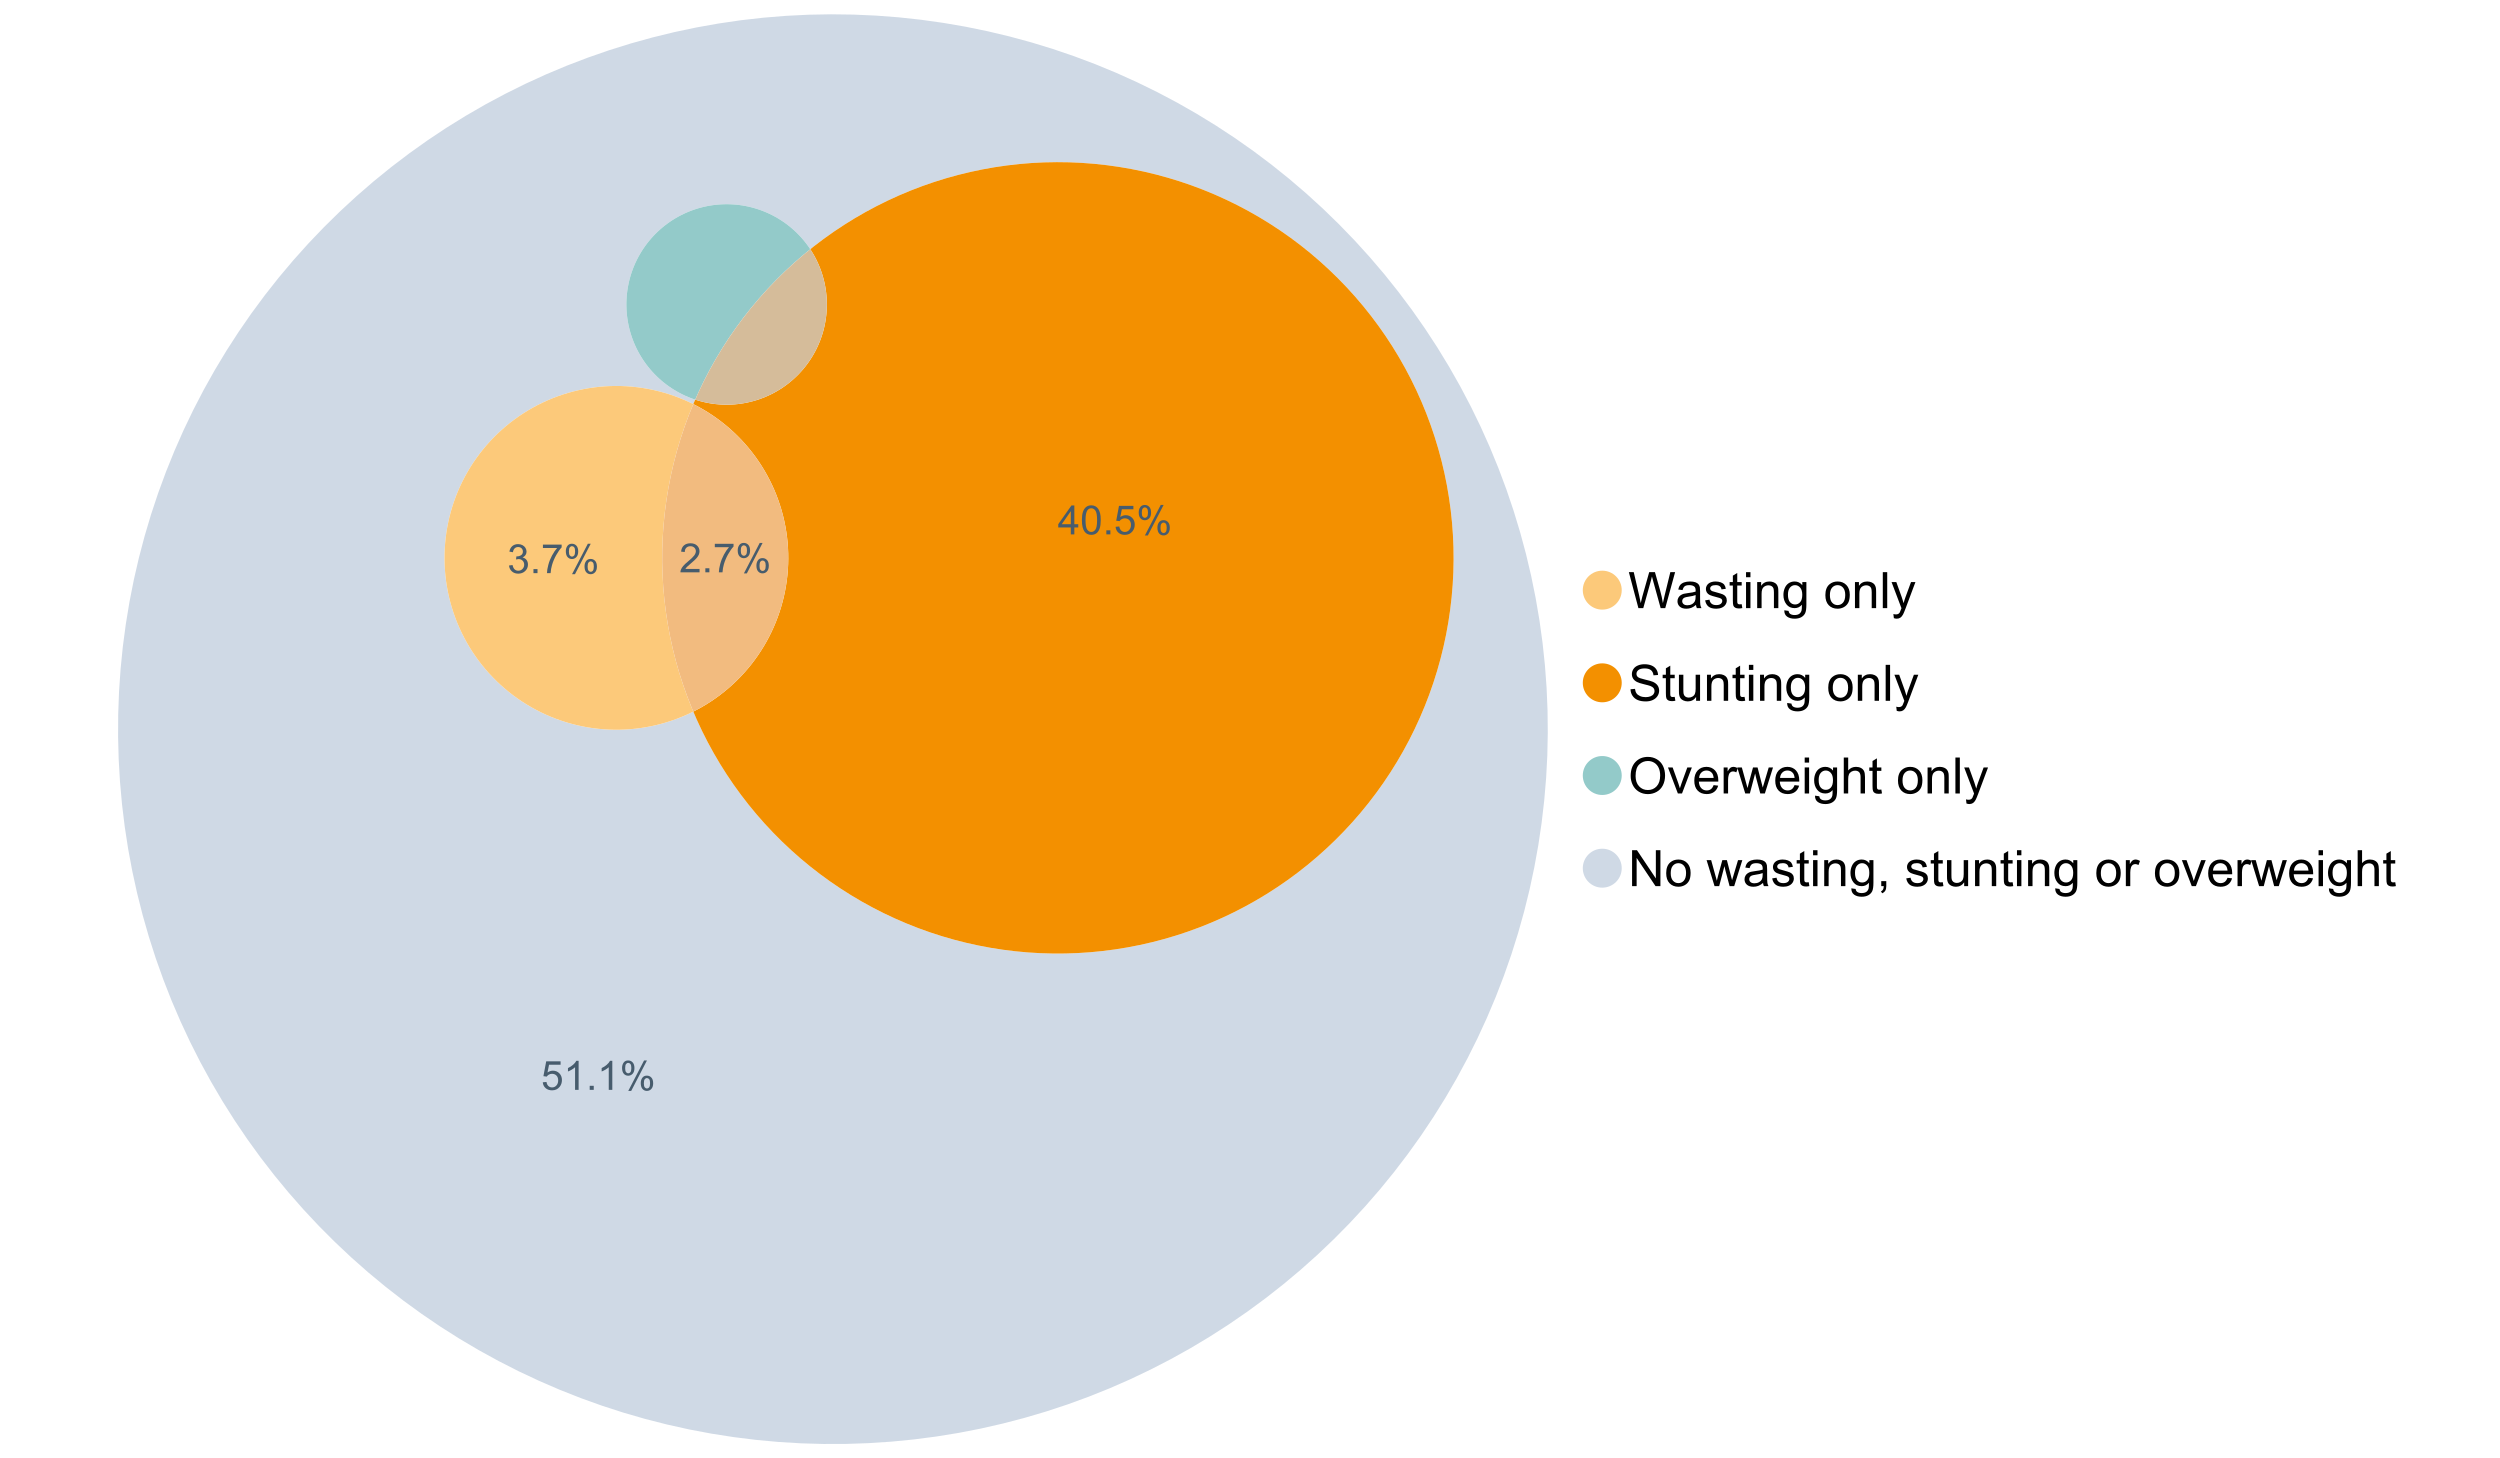 <?xml version="1.0" encoding="UTF-8"?>
<svg xmlns="http://www.w3.org/2000/svg" xmlns:xlink="http://www.w3.org/1999/xlink" width="1234.286pt" height="720pt" viewBox="0 0 1234.286 720" version="1.1">
<defs>
<g>
<symbol overflow="visible" id="glyph0-0">
<path style="stroke:none;" d="M 5.016 0 L 0.305 -17.758 L 2.715 -17.758 L 5.414 -6.117 C 5.703 -4.898 5.953 -3.688 6.164 -2.484 C 6.617 -4.379 6.883 -5.473 6.965 -5.766 L 10.344 -17.758 L 13.18 -17.758 L 15.723 -8.77 C 16.355 -6.539 16.816 -4.445 17.102 -2.484 C 17.324 -3.605 17.621 -4.891 17.988 -6.348 L 20.773 -17.758 L 23.133 -17.758 L 18.266 0 L 16 0 L 12.258 -13.527 C 11.941 -14.656 11.754 -15.352 11.699 -15.613 C 11.512 -14.797 11.34 -14.102 11.18 -13.527 L 7.414 0 Z M 5.016 0 "/>
</symbol>
<symbol overflow="visible" id="glyph0-1">
<path style="stroke:none;" d="M 10.027 -1.586 C 9.215 -0.898 8.438 -0.414 7.695 -0.133 C 6.945 0.148 6.145 0.285 5.293 0.289 C 3.875 0.285 2.789 -0.055 2.031 -0.746 C 1.27 -1.434 0.891 -2.316 0.895 -3.391 C 0.891 -4.02 1.035 -4.594 1.324 -5.117 C 1.613 -5.633 1.988 -6.051 2.453 -6.371 C 2.914 -6.684 3.438 -6.922 4.02 -7.086 C 4.449 -7.195 5.094 -7.305 5.961 -7.414 C 7.715 -7.617 9.012 -7.867 9.848 -8.164 C 9.852 -8.461 9.855 -8.652 9.859 -8.734 C 9.855 -9.621 9.648 -10.246 9.242 -10.609 C 8.68 -11.098 7.852 -11.344 6.758 -11.348 C 5.727 -11.344 4.969 -11.164 4.484 -10.809 C 3.992 -10.445 3.633 -9.809 3.402 -8.902 L 1.273 -9.191 C 1.461 -10.102 1.781 -10.84 2.227 -11.402 C 2.672 -11.965 3.312 -12.395 4.152 -12.699 C 4.992 -12.996 5.965 -13.148 7.074 -13.152 C 8.168 -13.148 9.062 -13.02 9.75 -12.766 C 10.438 -12.504 10.941 -12.18 11.266 -11.789 C 11.586 -11.398 11.812 -10.902 11.941 -10.309 C 12.012 -9.934 12.047 -9.266 12.051 -8.297 L 12.051 -5.391 C 12.047 -3.363 12.094 -2.078 12.191 -1.543 C 12.281 -1.004 12.465 -0.492 12.742 0 L 10.465 0 C 10.238 -0.453 10.09 -0.98 10.027 -1.586 Z M 9.848 -6.457 C 9.055 -6.133 7.867 -5.855 6.285 -5.633 C 5.387 -5.5 4.754 -5.355 4.383 -5.195 C 4.012 -5.031 3.723 -4.793 3.523 -4.484 C 3.32 -4.172 3.223 -3.828 3.223 -3.453 C 3.223 -2.867 3.441 -2.383 3.883 -1.996 C 4.32 -1.609 4.965 -1.418 5.812 -1.418 C 6.652 -1.418 7.398 -1.602 8.055 -1.969 C 8.707 -2.336 9.188 -2.836 9.496 -3.477 C 9.727 -3.965 9.844 -4.691 9.848 -5.656 Z M 9.848 -6.457 "/>
</symbol>
<symbol overflow="visible" id="glyph0-2">
<path style="stroke:none;" d="M 0.762 -3.84 L 2.918 -4.18 C 3.039 -3.312 3.375 -2.652 3.93 -2.191 C 4.48 -1.73 5.254 -1.5 6.25 -1.5 C 7.246 -1.5 7.988 -1.703 8.477 -2.113 C 8.961 -2.52 9.203 -3 9.207 -3.551 C 9.203 -4.043 8.988 -4.43 8.562 -4.711 C 8.258 -4.906 7.516 -5.152 6.336 -5.449 C 4.734 -5.852 3.625 -6.199 3.008 -6.496 C 2.387 -6.789 1.918 -7.199 1.602 -7.723 C 1.281 -8.242 1.125 -8.816 1.125 -9.449 C 1.125 -10.02 1.254 -10.551 1.52 -11.039 C 1.777 -11.527 2.137 -11.934 2.594 -12.258 C 2.93 -12.508 3.391 -12.719 3.977 -12.891 C 4.559 -13.062 5.188 -13.148 5.863 -13.152 C 6.867 -13.148 7.754 -13.004 8.52 -12.715 C 9.281 -12.426 9.844 -12.031 10.207 -11.535 C 10.57 -11.039 10.82 -10.375 10.961 -9.543 L 8.828 -9.254 C 8.73 -9.91 8.449 -10.426 7.988 -10.801 C 7.52 -11.168 6.863 -11.355 6.02 -11.359 C 5.016 -11.355 4.301 -11.191 3.875 -10.863 C 3.445 -10.531 3.234 -10.145 3.234 -9.703 C 3.234 -9.418 3.32 -9.16 3.5 -8.938 C 3.672 -8.699 3.953 -8.508 4.336 -8.355 C 4.555 -8.273 5.195 -8.086 6.262 -7.801 C 7.801 -7.387 8.875 -7.051 9.488 -6.789 C 10.094 -6.523 10.574 -6.141 10.922 -5.645 C 11.27 -5.141 11.441 -4.52 11.445 -3.777 C 11.441 -3.047 11.23 -2.363 10.809 -1.723 C 10.383 -1.082 9.773 -0.586 8.977 -0.234 C 8.176 0.113 7.27 0.285 6.262 0.289 C 4.586 0.285 3.312 -0.059 2.438 -0.75 C 1.562 -1.445 1.004 -2.473 0.762 -3.84 Z M 0.762 -3.84 "/>
</symbol>
<symbol overflow="visible" id="glyph0-3">
<path style="stroke:none;" d="M 6.395 -1.949 L 6.711 -0.023 C 6.094 0.102 5.547 0.164 5.062 0.168 C 4.27 0.164 3.652 0.043 3.219 -0.207 C 2.781 -0.453 2.477 -0.781 2.301 -1.191 C 2.121 -1.598 2.031 -2.457 2.035 -3.766 L 2.035 -11.168 L 0.438 -11.168 L 0.438 -12.863 L 2.035 -12.863 L 2.035 -16.047 L 4.203 -17.355 L 4.203 -12.863 L 6.395 -12.863 L 6.395 -11.168 L 4.203 -11.168 L 4.203 -3.645 C 4.199 -3.023 4.238 -2.621 4.316 -2.445 C 4.391 -2.266 4.516 -2.125 4.691 -2.023 C 4.863 -1.914 5.113 -1.863 5.438 -1.867 C 5.68 -1.863 5.996 -1.891 6.395 -1.949 Z M 6.395 -1.949 "/>
</symbol>
<symbol overflow="visible" id="glyph0-4">
<path style="stroke:none;" d="M 1.648 -15.25 L 1.648 -17.758 L 3.828 -17.758 L 3.828 -15.25 Z M 1.648 0 L 1.648 -12.863 L 3.828 -12.863 L 3.828 0 Z M 1.648 0 "/>
</symbol>
<symbol overflow="visible" id="glyph0-5">
<path style="stroke:none;" d="M 1.637 0 L 1.637 -12.863 L 3.598 -12.863 L 3.598 -11.035 C 4.543 -12.441 5.906 -13.148 7.691 -13.152 C 8.465 -13.148 9.176 -13.008 9.828 -12.734 C 10.477 -12.453 10.965 -12.09 11.289 -11.637 C 11.609 -11.184 11.836 -10.645 11.965 -10.027 C 12.043 -9.621 12.082 -8.918 12.086 -7.91 L 12.086 0 L 9.906 0 L 9.906 -7.824 C 9.902 -8.707 9.816 -9.371 9.652 -9.816 C 9.48 -10.254 9.18 -10.605 8.75 -10.871 C 8.312 -11.129 7.809 -11.262 7.23 -11.266 C 6.301 -11.262 5.5 -10.965 4.828 -10.379 C 4.152 -9.785 3.812 -8.668 3.816 -7.023 L 3.816 0 Z M 1.637 0 "/>
</symbol>
<symbol overflow="visible" id="glyph0-6">
<path style="stroke:none;" d="M 1.234 1.066 L 3.355 1.379 C 3.441 2.031 3.688 2.508 4.094 2.809 C 4.633 3.207 5.371 3.41 6.309 3.414 C 7.316 3.41 8.098 3.207 8.648 2.809 C 9.195 2.402 9.566 1.84 9.762 1.113 C 9.875 0.668 9.926 -0.262 9.918 -1.684 C 8.965 -0.559 7.777 0 6.359 0 C 4.586 0 3.219 -0.637 2.254 -1.914 C 1.281 -3.188 0.797 -4.719 0.801 -6.504 C 0.797 -7.73 1.02 -8.859 1.465 -9.898 C 1.91 -10.934 2.555 -11.738 3.398 -12.305 C 4.242 -12.867 5.23 -13.148 6.371 -13.152 C 7.887 -13.148 9.141 -12.535 10.125 -11.312 L 10.125 -12.863 L 12.137 -12.863 L 12.137 -1.742 C 12.133 0.258 11.93 1.672 11.523 2.512 C 11.113 3.344 10.469 4.004 9.586 4.492 C 8.703 4.973 7.613 5.215 6.324 5.219 C 4.785 5.215 3.547 4.871 2.602 4.184 C 1.656 3.492 1.199 2.453 1.234 1.066 Z M 3.039 -6.66 C 3.035 -4.969 3.371 -3.738 4.043 -2.965 C 4.715 -2.191 5.555 -1.805 6.566 -1.805 C 7.562 -1.805 8.402 -2.188 9.082 -2.961 C 9.762 -3.727 10.102 -4.938 10.102 -6.59 C 10.102 -8.16 9.75 -9.348 9.055 -10.148 C 8.352 -10.945 7.512 -11.344 6.527 -11.348 C 5.559 -11.344 4.734 -10.949 4.055 -10.168 C 3.375 -9.379 3.035 -8.211 3.039 -6.66 Z M 3.039 -6.66 "/>
</symbol>
<symbol overflow="visible" id="glyph0-7">
<path style="stroke:none;" d=""/>
</symbol>
<symbol overflow="visible" id="glyph0-8">
<path style="stroke:none;" d="M 0.824 -6.43 C 0.82 -8.809 1.48 -10.574 2.809 -11.723 C 3.91 -12.672 5.262 -13.148 6.855 -13.152 C 8.621 -13.148 10.066 -12.57 11.191 -11.414 C 12.312 -10.254 12.871 -8.652 12.875 -6.613 C 12.871 -4.953 12.625 -3.652 12.129 -2.707 C 11.633 -1.758 10.91 -1.02 9.961 -0.496 C 9.012 0.027 7.977 0.285 6.855 0.289 C 5.055 0.285 3.598 -0.289 2.488 -1.441 C 1.375 -2.594 0.82 -4.254 0.824 -6.43 Z M 3.062 -6.43 C 3.059 -4.781 3.418 -3.551 4.141 -2.73 C 4.855 -1.91 5.762 -1.5 6.855 -1.5 C 7.934 -1.5 8.832 -1.91 9.555 -2.734 C 10.27 -3.559 10.629 -4.816 10.633 -6.504 C 10.629 -8.094 10.266 -9.297 9.547 -10.117 C 8.82 -10.934 7.926 -11.344 6.855 -11.348 C 5.762 -11.344 4.855 -10.938 4.141 -10.125 C 3.418 -9.309 3.059 -8.074 3.062 -6.43 Z M 3.062 -6.43 "/>
</symbol>
<symbol overflow="visible" id="glyph0-9">
<path style="stroke:none;" d="M 1.586 0 L 1.586 -17.758 L 3.766 -17.758 L 3.766 0 Z M 1.586 0 "/>
</symbol>
<symbol overflow="visible" id="glyph0-10">
<path style="stroke:none;" d="M 1.539 4.953 L 1.297 2.906 C 1.77 3.035 2.188 3.098 2.543 3.102 C 3.027 3.098 3.414 3.02 3.703 2.859 C 3.992 2.695 4.23 2.469 4.422 2.18 C 4.555 1.961 4.777 1.418 5.086 0.559 C 5.125 0.434 5.188 0.258 5.281 0.023 L 0.398 -12.863 L 2.75 -12.863 L 5.426 -5.414 C 5.77 -4.469 6.078 -3.473 6.359 -2.434 C 6.605 -3.434 6.906 -4.414 7.254 -5.367 L 10.004 -12.863 L 12.184 -12.863 L 7.293 0.219 C 6.766 1.625 6.355 2.598 6.066 3.137 C 5.676 3.852 5.234 4.379 4.734 4.715 C 4.234 5.047 3.637 5.215 2.941 5.219 C 2.52 5.215 2.051 5.125 1.539 4.953 Z M 1.539 4.953 "/>
</symbol>
<symbol overflow="visible" id="glyph0-11">
<path style="stroke:none;" d="M 1.113 -5.703 L 3.332 -5.898 C 3.434 -5.008 3.676 -4.277 4.062 -3.711 C 4.445 -3.141 5.043 -2.684 5.852 -2.332 C 6.656 -1.98 7.562 -1.805 8.574 -1.805 C 9.465 -1.805 10.258 -1.938 10.949 -2.203 C 11.633 -2.469 12.145 -2.832 12.48 -3.301 C 12.816 -3.762 12.984 -4.27 12.984 -4.82 C 12.984 -5.375 12.82 -5.859 12.5 -6.277 C 12.172 -6.691 11.641 -7.043 10.902 -7.328 C 10.422 -7.512 9.367 -7.801 7.738 -8.191 C 6.105 -8.582 4.965 -8.949 4.312 -9.301 C 3.461 -9.742 2.828 -10.293 2.414 -10.953 C 2 -11.609 1.793 -12.348 1.793 -13.164 C 1.793 -14.059 2.047 -14.898 2.555 -15.68 C 3.062 -16.457 3.805 -17.047 4.785 -17.453 C 5.758 -17.855 6.844 -18.059 8.043 -18.059 C 9.355 -18.059 10.516 -17.844 11.523 -17.422 C 12.527 -16.996 13.301 -16.375 13.844 -15.551 C 14.383 -14.727 14.672 -13.793 14.715 -12.754 L 12.465 -12.586 C 12.34 -13.707 11.93 -14.555 11.234 -15.129 C 10.531 -15.699 9.5 -15.984 8.141 -15.988 C 6.715 -15.984 5.68 -15.723 5.031 -15.207 C 4.379 -14.684 4.055 -14.059 4.059 -13.324 C 4.055 -12.684 4.285 -12.156 4.746 -11.75 C 5.199 -11.336 6.379 -10.914 8.289 -10.484 C 10.199 -10.047 11.512 -9.672 12.223 -9.352 C 13.254 -8.875 14.016 -8.27 14.508 -7.539 C 15 -6.809 15.246 -5.969 15.25 -5.016 C 15.246 -4.07 14.977 -3.18 14.438 -2.344 C 13.895 -1.508 13.117 -0.855 12.105 -0.391 C 11.09 0.074 9.949 0.305 8.684 0.305 C 7.074 0.305 5.727 0.07 4.645 -0.398 C 3.555 -0.867 2.703 -1.57 2.09 -2.512 C 1.469 -3.453 1.145 -4.516 1.113 -5.703 Z M 1.113 -5.703 "/>
</symbol>
<symbol overflow="visible" id="glyph0-12">
<path style="stroke:none;" d="M 10.066 0 L 10.066 -1.891 C 9.062 -0.438 7.699 0.285 5.984 0.289 C 5.219 0.285 4.512 0.145 3.855 -0.145 C 3.199 -0.434 2.711 -0.801 2.391 -1.242 C 2.07 -1.68 1.844 -2.219 1.719 -2.859 C 1.625 -3.285 1.582 -3.961 1.586 -4.895 L 1.586 -12.863 L 3.766 -12.863 L 3.766 -5.73 C 3.762 -4.59 3.805 -3.82 3.898 -3.426 C 4.031 -2.852 4.324 -2.402 4.77 -2.074 C 5.215 -1.746 5.762 -1.582 6.418 -1.586 C 7.07 -1.582 7.688 -1.75 8.262 -2.09 C 8.832 -2.422 9.234 -2.879 9.477 -3.457 C 9.711 -4.035 9.832 -4.871 9.836 -5.973 L 9.836 -12.863 L 12.016 -12.863 L 12.016 0 Z M 10.066 0 "/>
</symbol>
<symbol overflow="visible" id="glyph0-13">
<path style="stroke:none;" d="M 1.199 -8.648 C 1.195 -11.594 1.984 -13.898 3.57 -15.57 C 5.148 -17.234 7.195 -18.07 9.703 -18.07 C 11.34 -18.07 12.816 -17.676 14.133 -16.895 C 15.449 -16.109 16.453 -15.02 17.145 -13.621 C 17.832 -12.219 18.176 -10.629 18.18 -8.855 C 18.176 -7.051 17.812 -5.441 17.09 -4.02 C 16.359 -2.598 15.328 -1.52 14 -0.793 C 12.664 -0.059 11.23 0.305 9.691 0.305 C 8.02 0.305 6.523 -0.098 5.207 -0.906 C 3.891 -1.715 2.895 -2.816 2.215 -4.215 C 1.535 -5.605 1.195 -7.086 1.199 -8.648 Z M 3.621 -8.613 C 3.621 -6.473 4.195 -4.785 5.348 -3.555 C 6.496 -2.32 7.938 -1.703 9.676 -1.707 C 11.441 -1.703 12.898 -2.324 14.043 -3.57 C 15.184 -4.812 15.754 -6.578 15.758 -8.867 C 15.754 -10.309 15.512 -11.57 15.023 -12.652 C 14.535 -13.727 13.82 -14.562 12.879 -15.156 C 11.938 -15.746 10.883 -16.043 9.715 -16.047 C 8.051 -16.043 6.617 -15.473 5.418 -14.332 C 4.219 -13.191 3.621 -11.285 3.621 -8.613 Z M 3.621 -8.613 "/>
</symbol>
<symbol overflow="visible" id="glyph0-14">
<path style="stroke:none;" d="M 5.207 0 L 0.316 -12.863 L 2.617 -12.863 L 5.379 -5.16 C 5.676 -4.328 5.949 -3.465 6.203 -2.566 C 6.395 -3.246 6.664 -4.062 7.012 -5.016 L 9.871 -12.863 L 12.113 -12.863 L 7.242 0 Z M 5.207 0 "/>
</symbol>
<symbol overflow="visible" id="glyph0-15">
<path style="stroke:none;" d="M 10.441 -4.141 L 12.695 -3.863 C 12.336 -2.543 11.676 -1.523 10.719 -0.801 C 9.754 -0.074 8.527 0.285 7.039 0.289 C 5.152 0.285 3.66 -0.289 2.562 -1.445 C 1.457 -2.602 0.906 -4.227 0.91 -6.324 C 0.906 -8.484 1.465 -10.164 2.578 -11.359 C 3.691 -12.551 5.137 -13.148 6.914 -13.152 C 8.633 -13.148 10.035 -12.562 11.129 -11.395 C 12.215 -10.223 12.762 -8.578 12.766 -6.457 C 12.762 -6.324 12.758 -6.129 12.754 -5.875 L 3.16 -5.875 C 3.238 -4.457 3.641 -3.375 4.359 -2.625 C 5.078 -1.875 5.973 -1.5 7.051 -1.5 C 7.848 -1.5 8.531 -1.707 9.098 -2.129 C 9.66 -2.547 10.109 -3.219 10.441 -4.141 Z M 3.281 -7.668 L 10.465 -7.668 C 10.367 -8.746 10.09 -9.559 9.641 -10.102 C 8.941 -10.938 8.043 -11.355 6.941 -11.359 C 5.938 -11.355 5.094 -11.02 4.414 -10.355 C 3.727 -9.684 3.352 -8.789 3.281 -7.668 Z M 3.281 -7.668 "/>
</symbol>
<symbol overflow="visible" id="glyph0-16">
<path style="stroke:none;" d="M 1.609 0 L 1.609 -12.863 L 3.574 -12.863 L 3.574 -10.914 C 4.074 -11.824 4.535 -12.426 4.961 -12.715 C 5.383 -13.004 5.848 -13.148 6.359 -13.152 C 7.09 -13.148 7.836 -12.914 8.598 -12.453 L 7.848 -10.43 C 7.312 -10.742 6.781 -10.898 6.25 -10.902 C 5.77 -10.898 5.34 -10.754 4.965 -10.469 C 4.582 -10.18 4.312 -9.781 4.156 -9.277 C 3.91 -8.496 3.789 -7.648 3.793 -6.734 L 3.793 0 Z M 1.609 0 "/>
</symbol>
<symbol overflow="visible" id="glyph0-17">
<path style="stroke:none;" d="M 4.008 0 L 0.074 -12.863 L 2.324 -12.863 L 4.371 -5.438 L 5.137 -2.676 C 5.164 -2.812 5.387 -3.695 5.801 -5.328 L 7.848 -12.863 L 10.09 -12.863 L 12.016 -5.402 L 12.656 -2.941 L 13.395 -5.426 L 15.602 -12.863 L 17.719 -12.863 L 13.699 0 L 11.434 0 L 9.387 -7.703 L 8.891 -9.895 L 6.285 0 Z M 4.008 0 "/>
</symbol>
<symbol overflow="visible" id="glyph0-18">
<path style="stroke:none;" d="M 1.637 0 L 1.637 -17.758 L 3.816 -17.758 L 3.816 -11.387 C 4.828 -12.559 6.113 -13.148 7.668 -13.152 C 8.617 -13.148 9.445 -12.961 10.148 -12.59 C 10.852 -12.211 11.352 -11.691 11.656 -11.031 C 11.957 -10.367 12.109 -9.406 12.113 -8.152 L 12.113 0 L 9.934 0 L 9.934 -8.152 C 9.93 -9.238 9.695 -10.031 9.223 -10.531 C 8.75 -11.023 8.082 -11.273 7.219 -11.277 C 6.57 -11.273 5.961 -11.105 5.395 -10.773 C 4.824 -10.434 4.418 -9.98 4.18 -9.41 C 3.934 -8.836 3.812 -8.043 3.816 -7.039 L 3.816 0 Z M 1.637 0 "/>
</symbol>
<symbol overflow="visible" id="glyph0-19">
<path style="stroke:none;" d="M 1.891 0 L 1.891 -17.758 L 4.301 -17.758 L 13.625 -3.816 L 13.625 -17.758 L 15.879 -17.758 L 15.879 0 L 13.469 0 L 4.141 -13.953 L 4.141 0 Z M 1.891 0 "/>
</symbol>
<symbol overflow="visible" id="glyph0-20">
<path style="stroke:none;" d="M 2.203 0 L 2.203 -2.484 L 4.688 -2.484 L 4.688 0 C 4.688 0.91 4.523 1.645 4.203 2.207 C 3.875 2.766 3.363 3.199 2.664 3.512 L 2.059 2.578 C 2.516 2.375 2.855 2.078 3.074 1.688 C 3.289 1.297 3.41 0.734 3.441 0 Z M 2.203 0 "/>
</symbol>
<symbol overflow="visible" id="glyph1-0">
<path style="stroke:none;" d="M 10.039 -1.684 L 10.039 0 L 0.605 0 C 0.59 -0.422 0.66 -0.828 0.809 -1.219 C 1.047 -1.859 1.43 -2.488 1.961 -3.113 C 2.488 -3.734 3.254 -4.457 4.254 -5.277 C 5.805 -6.547 6.852 -7.555 7.398 -8.301 C 7.941 -9.043 8.215 -9.746 8.219 -10.41 C 8.215 -11.102 7.965 -11.688 7.473 -12.168 C 6.973 -12.641 6.328 -12.879 5.531 -12.883 C 4.688 -12.879 4.012 -12.625 3.504 -12.121 C 2.996 -11.613 2.738 -10.914 2.738 -10.02 L 0.934 -10.207 C 1.055 -11.551 1.52 -12.574 2.328 -13.277 C 3.129 -13.98 4.211 -14.332 5.57 -14.336 C 6.938 -14.332 8.02 -13.953 8.82 -13.195 C 9.617 -12.434 10.02 -11.492 10.02 -10.371 C 10.02 -9.801 9.902 -9.238 9.668 -8.688 C 9.434 -8.133 9.047 -7.551 8.508 -6.941 C 7.965 -6.328 7.062 -5.492 5.805 -4.43 C 4.75 -3.547 4.074 -2.945 3.777 -2.633 C 3.477 -2.312 3.23 -1.996 3.039 -1.684 Z M 10.039 -1.684 "/>
</symbol>
<symbol overflow="visible" id="glyph1-1">
<path style="stroke:none;" d="M 1.812 0 L 1.812 -1.996 L 3.809 -1.996 L 3.809 0 Z M 1.812 0 "/>
</symbol>
<symbol overflow="visible" id="glyph1-2">
<path style="stroke:none;" d="M 0.945 -12.406 L 0.945 -14.09 L 10.188 -14.09 L 10.188 -12.727 C 9.277 -11.758 8.375 -10.473 7.484 -8.871 C 6.586 -7.266 5.898 -5.617 5.414 -3.926 C 5.062 -2.73 4.836 -1.422 4.742 0 L 2.941 0 C 2.957 -1.121 3.176 -2.477 3.602 -4.07 C 4.02 -5.66 4.625 -7.195 5.418 -8.672 C 6.203 -10.148 7.043 -11.391 7.938 -12.406 Z M 0.945 -12.406 "/>
</symbol>
<symbol overflow="visible" id="glyph1-3">
<path style="stroke:none;" d="M 1.16 -10.848 C 1.16 -11.863 1.414 -12.73 1.93 -13.449 C 2.438 -14.16 3.184 -14.52 4.16 -14.52 C 5.055 -14.52 5.793 -14.199 6.383 -13.559 C 6.969 -12.918 7.266 -11.977 7.266 -10.742 C 7.266 -9.531 6.969 -8.602 6.375 -7.949 C 5.781 -7.297 5.047 -6.973 4.18 -6.973 C 3.312 -6.973 2.594 -7.293 2.02 -7.938 C 1.445 -8.578 1.16 -9.547 1.16 -10.848 Z M 4.207 -13.312 C 3.77 -13.312 3.406 -13.121 3.121 -12.746 C 2.828 -12.367 2.684 -11.676 2.688 -10.672 C 2.684 -9.754 2.828 -9.109 3.125 -8.738 C 3.414 -8.363 3.777 -8.18 4.207 -8.18 C 4.648 -8.18 5.012 -8.367 5.301 -8.742 C 5.586 -9.117 5.73 -9.805 5.734 -10.809 C 5.73 -11.727 5.586 -12.375 5.297 -12.75 C 5.004 -13.125 4.641 -13.312 4.207 -13.312 Z M 4.215 0.527 L 12.027 -14.52 L 13.449 -14.52 L 5.668 0.527 Z M 10.391 -3.352 C 10.387 -4.375 10.645 -5.242 11.16 -5.953 C 11.672 -6.664 12.418 -7.02 13.398 -7.02 C 14.293 -7.02 15.035 -6.699 15.625 -6.059 C 16.211 -5.418 16.504 -4.477 16.508 -3.242 C 16.504 -2.031 16.207 -1.102 15.613 -0.449 C 15.016 0.203 14.281 0.527 13.41 0.527 C 12.543 0.527 11.824 0.207 11.25 -0.441 C 10.676 -1.082 10.387 -2.055 10.391 -3.352 Z M 13.449 -5.812 C 13.004 -5.812 12.641 -5.621 12.352 -5.246 C 12.062 -4.867 11.918 -4.18 11.918 -3.176 C 11.918 -2.266 12.062 -1.621 12.355 -1.246 C 12.648 -0.867 13.008 -0.68 13.438 -0.684 C 13.883 -0.68 14.254 -0.867 14.543 -1.246 C 14.832 -1.621 14.977 -2.309 14.977 -3.312 C 14.977 -4.23 14.828 -4.879 14.539 -5.254 C 14.242 -5.625 13.879 -5.812 13.449 -5.812 Z M 13.449 -5.812 "/>
</symbol>
<symbol overflow="visible" id="glyph1-4">
<path style="stroke:none;" d="M 0.828 -3.738 L 2.668 -3.895 C 2.801 -2.996 3.117 -2.324 3.617 -1.875 C 4.109 -1.422 4.711 -1.195 5.414 -1.199 C 6.258 -1.195 6.969 -1.512 7.555 -2.152 C 8.137 -2.785 8.43 -3.629 8.434 -4.684 C 8.43 -5.68 8.148 -6.469 7.59 -7.051 C 7.027 -7.625 6.293 -7.914 5.387 -7.918 C 4.816 -7.914 4.309 -7.785 3.855 -7.531 C 3.402 -7.273 3.043 -6.941 2.785 -6.535 L 1.141 -6.75 L 2.523 -14.082 L 9.621 -14.082 L 9.621 -12.406 L 3.926 -12.406 L 3.156 -8.57 C 4.012 -9.164 4.91 -9.461 5.852 -9.465 C 7.098 -9.461 8.148 -9.031 9.008 -8.168 C 9.859 -7.305 10.289 -6.195 10.293 -4.84 C 10.289 -3.547 9.914 -2.43 9.164 -1.488 C 8.246 -0.336 6.996 0.238 5.414 0.242 C 4.117 0.238 3.055 -0.121 2.234 -0.848 C 1.41 -1.57 0.941 -2.535 0.828 -3.738 Z M 0.828 -3.738 "/>
</symbol>
<symbol overflow="visible" id="glyph1-5">
<path style="stroke:none;" d="M 7.43 0 L 5.676 0 L 5.676 -11.172 C 5.25 -10.766 4.695 -10.363 4.016 -9.961 C 3.328 -9.559 2.715 -9.258 2.172 -9.059 L 2.172 -10.75 C 3.148 -11.207 4.004 -11.766 4.742 -12.426 C 5.473 -13.078 5.992 -13.715 6.301 -14.336 L 7.43 -14.336 Z M 7.43 0 "/>
</symbol>
<symbol overflow="visible" id="glyph1-6">
<path style="stroke:none;" d="M 0.836 -3.77 L 2.59 -4.004 C 2.789 -3.004 3.129 -2.289 3.617 -1.855 C 4.098 -1.414 4.688 -1.195 5.387 -1.199 C 6.207 -1.195 6.902 -1.48 7.473 -2.055 C 8.039 -2.621 8.324 -3.328 8.328 -4.18 C 8.324 -4.98 8.062 -5.645 7.539 -6.168 C 7.012 -6.688 6.344 -6.949 5.531 -6.953 C 5.199 -6.949 4.785 -6.883 4.293 -6.758 L 4.488 -8.297 C 4.605 -8.281 4.699 -8.273 4.773 -8.277 C 5.516 -8.273 6.188 -8.469 6.785 -8.859 C 7.383 -9.25 7.68 -9.852 7.684 -10.664 C 7.68 -11.305 7.465 -11.836 7.031 -12.262 C 6.594 -12.68 6.031 -12.891 5.348 -12.895 C 4.664 -12.891 4.094 -12.676 3.641 -12.25 C 3.184 -11.82 2.895 -11.18 2.766 -10.324 L 1.012 -10.633 C 1.227 -11.809 1.715 -12.719 2.473 -13.367 C 3.23 -14.008 4.176 -14.332 5.309 -14.336 C 6.086 -14.332 6.801 -14.164 7.457 -13.832 C 8.109 -13.496 8.609 -13.039 8.961 -12.465 C 9.305 -11.883 9.48 -11.27 9.484 -10.625 C 9.48 -10.004 9.316 -9.441 8.988 -8.938 C 8.656 -8.43 8.164 -8.027 7.52 -7.73 C 8.359 -7.535 9.016 -7.133 9.484 -6.52 C 9.949 -5.906 10.184 -5.137 10.188 -4.215 C 10.184 -2.965 9.73 -1.91 8.824 -1.047 C 7.914 -0.18 6.762 0.25 5.375 0.254 C 4.117 0.25 3.078 -0.121 2.254 -0.867 C 1.422 -1.613 0.949 -2.578 0.836 -3.77 Z M 0.836 -3.77 "/>
</symbol>
<symbol overflow="visible" id="glyph1-7">
<path style="stroke:none;" d="M 6.445 0 L 6.445 -3.418 L 0.254 -3.418 L 0.254 -5.023 L 6.77 -14.277 L 8.199 -14.277 L 8.199 -5.023 L 10.129 -5.023 L 10.129 -3.418 L 8.199 -3.418 L 8.199 0 Z M 6.445 -5.023 L 6.445 -11.461 L 1.977 -5.023 Z M 6.445 -5.023 "/>
</symbol>
<symbol overflow="visible" id="glyph1-8">
<path style="stroke:none;" d="M 0.828 -7.039 C 0.824 -8.727 1 -10.086 1.348 -11.117 C 1.695 -12.141 2.211 -12.934 2.898 -13.496 C 3.582 -14.051 4.445 -14.332 5.484 -14.336 C 6.25 -14.332 6.922 -14.176 7.5 -13.871 C 8.078 -13.559 8.555 -13.117 8.93 -12.539 C 9.305 -11.957 9.598 -11.246 9.816 -10.414 C 10.027 -9.578 10.137 -8.453 10.137 -7.039 C 10.137 -5.359 9.965 -4.008 9.621 -2.984 C 9.277 -1.953 8.762 -1.16 8.078 -0.598 C 7.391 -0.039 6.527 0.238 5.484 0.242 C 4.105 0.238 3.023 -0.25 2.238 -1.238 C 1.297 -2.422 0.824 -4.355 0.828 -7.039 Z M 2.629 -7.039 C 2.625 -4.691 2.898 -3.133 3.449 -2.359 C 3.996 -1.582 4.676 -1.195 5.484 -1.199 C 6.289 -1.195 6.965 -1.586 7.512 -2.367 C 8.059 -3.145 8.332 -4.699 8.336 -7.039 C 8.332 -9.387 8.059 -10.949 7.512 -11.723 C 6.965 -12.492 6.281 -12.879 5.465 -12.883 C 4.656 -12.879 4.012 -12.539 3.535 -11.863 C 2.926 -10.988 2.625 -9.379 2.629 -7.039 Z M 2.629 -7.039 "/>
</symbol>
</g>
</defs>
<g id="surface48516">
<path style=" stroke:none;fill-rule:nonzero;fill:rgb(98.824%,78.824%,47.843%);fill-opacity:1;" d="M 800.672 291.367 C 800.672 296.676 796.367 300.98 791.059 300.98 C 785.75 300.98 781.445 296.676 781.445 291.367 C 781.445 286.055 785.75 281.75 791.059 281.75 C 796.367 281.75 800.672 286.055 800.672 291.367 "/>
<g style="fill:rgb(0%,0%,0%);fill-opacity:1;">
  <use xlink:href="#glyph0-0" x="803.891" y="300.242"/>
  <use xlink:href="#glyph0-1" x="827.303" y="300.242"/>
  <use xlink:href="#glyph0-2" x="841.099" y="300.242"/>
  <use xlink:href="#glyph0-3" x="853.502" y="300.242"/>
  <use xlink:href="#glyph0-4" x="860.394" y="300.242"/>
  <use xlink:href="#glyph0-5" x="865.905" y="300.242"/>
  <use xlink:href="#glyph0-6" x="879.7" y="300.242"/>
  <use xlink:href="#glyph0-7" x="893.496" y="300.242"/>
  <use xlink:href="#glyph0-8" x="900.388" y="300.242"/>
  <use xlink:href="#glyph0-5" x="914.183" y="300.242"/>
  <use xlink:href="#glyph0-9" x="927.979" y="300.242"/>
  <use xlink:href="#glyph0-10" x="933.49" y="300.242"/>
</g>
<path style=" stroke:none;fill-rule:nonzero;fill:rgb(95.294%,56.471%,0%);fill-opacity:1;" d="M 800.672 337.121 C 800.672 342.434 796.367 346.738 791.059 346.738 C 785.75 346.738 781.445 342.434 781.445 337.121 C 781.445 331.812 785.75 327.508 791.059 327.508 C 796.367 327.508 800.672 331.812 800.672 337.121 "/>
<g style="fill:rgb(0%,0%,0%);fill-opacity:1;">
  <use xlink:href="#glyph0-11" x="803.891" y="346"/>
  <use xlink:href="#glyph0-3" x="820.436" y="346"/>
  <use xlink:href="#glyph0-12" x="827.328" y="346"/>
  <use xlink:href="#glyph0-5" x="841.123" y="346"/>
  <use xlink:href="#glyph0-3" x="854.919" y="346"/>
  <use xlink:href="#glyph0-4" x="861.811" y="346"/>
  <use xlink:href="#glyph0-5" x="867.322" y="346"/>
  <use xlink:href="#glyph0-6" x="881.117" y="346"/>
  <use xlink:href="#glyph0-7" x="894.913" y="346"/>
  <use xlink:href="#glyph0-8" x="901.805" y="346"/>
  <use xlink:href="#glyph0-5" x="915.6" y="346"/>
  <use xlink:href="#glyph0-9" x="929.396" y="346"/>
  <use xlink:href="#glyph0-10" x="934.907" y="346"/>
</g>
<path style=" stroke:none;fill-rule:nonzero;fill:rgb(57.647%,79.216%,78.824%);fill-opacity:1;" d="M 800.672 382.879 C 800.672 388.188 796.367 392.492 791.059 392.492 C 785.75 392.492 781.445 388.188 781.445 382.879 C 781.445 377.566 785.75 373.262 791.059 373.262 C 796.367 373.262 800.672 377.566 800.672 382.879 "/>
<g style="fill:rgb(0%,0%,0%);fill-opacity:1;">
  <use xlink:href="#glyph0-13" x="803.891" y="391.758"/>
  <use xlink:href="#glyph0-14" x="823.185" y="391.758"/>
  <use xlink:href="#glyph0-15" x="835.588" y="391.758"/>
  <use xlink:href="#glyph0-16" x="849.384" y="391.758"/>
  <use xlink:href="#glyph0-17" x="857.644" y="391.758"/>
  <use xlink:href="#glyph0-15" x="875.558" y="391.758"/>
  <use xlink:href="#glyph0-4" x="889.354" y="391.758"/>
  <use xlink:href="#glyph0-6" x="894.865" y="391.758"/>
  <use xlink:href="#glyph0-18" x="908.66" y="391.758"/>
  <use xlink:href="#glyph0-3" x="922.456" y="391.758"/>
  <use xlink:href="#glyph0-7" x="929.348" y="391.758"/>
  <use xlink:href="#glyph0-8" x="936.239" y="391.758"/>
  <use xlink:href="#glyph0-5" x="950.035" y="391.758"/>
  <use xlink:href="#glyph0-9" x="963.831" y="391.758"/>
  <use xlink:href="#glyph0-10" x="969.342" y="391.758"/>
</g>
<path style=" stroke:none;fill-rule:nonzero;fill:rgb(81.176%,85.098%,89.804%);fill-opacity:1;" d="M 800.672 428.633 C 800.672 433.945 796.367 438.25 791.059 438.25 C 785.75 438.25 781.445 433.945 781.445 428.633 C 781.445 423.324 785.75 419.02 791.059 419.02 C 796.367 419.02 800.672 423.324 800.672 428.633 "/>
<g style="fill:rgb(0%,0%,0%);fill-opacity:1;">
  <use xlink:href="#glyph0-19" x="803.891" y="437.512"/>
  <use xlink:href="#glyph0-8" x="821.804" y="437.512"/>
  <use xlink:href="#glyph0-7" x="835.6" y="437.512"/>
  <use xlink:href="#glyph0-17" x="842.492" y="437.512"/>
  <use xlink:href="#glyph0-1" x="860.406" y="437.512"/>
  <use xlink:href="#glyph0-2" x="874.201" y="437.512"/>
  <use xlink:href="#glyph0-3" x="886.604" y="437.512"/>
  <use xlink:href="#glyph0-4" x="893.496" y="437.512"/>
  <use xlink:href="#glyph0-5" x="899.007" y="437.512"/>
  <use xlink:href="#glyph0-6" x="912.803" y="437.512"/>
  <use xlink:href="#glyph0-20" x="926.598" y="437.512"/>
  <use xlink:href="#glyph0-7" x="933.49" y="437.512"/>
  <use xlink:href="#glyph0-2" x="940.382" y="437.512"/>
  <use xlink:href="#glyph0-3" x="952.785" y="437.512"/>
  <use xlink:href="#glyph0-12" x="959.676" y="437.512"/>
  <use xlink:href="#glyph0-5" x="973.472" y="437.512"/>
  <use xlink:href="#glyph0-3" x="987.268" y="437.512"/>
  <use xlink:href="#glyph0-4" x="994.159" y="437.512"/>
  <use xlink:href="#glyph0-5" x="999.67" y="437.512"/>
  <use xlink:href="#glyph0-6" x="1013.466" y="437.512"/>
  <use xlink:href="#glyph0-7" x="1027.262" y="437.512"/>
  <use xlink:href="#glyph0-8" x="1034.154" y="437.512"/>
  <use xlink:href="#glyph0-16" x="1047.949" y="437.512"/>
  <use xlink:href="#glyph0-7" x="1056.21" y="437.512"/>
  <use xlink:href="#glyph0-8" x="1063.101" y="437.512"/>
  <use xlink:href="#glyph0-14" x="1076.897" y="437.512"/>
  <use xlink:href="#glyph0-15" x="1089.3" y="437.512"/>
  <use xlink:href="#glyph0-16" x="1103.096" y="437.512"/>
  <use xlink:href="#glyph0-17" x="1111.356" y="437.512"/>
  <use xlink:href="#glyph0-15" x="1129.27" y="437.512"/>
  <use xlink:href="#glyph0-4" x="1143.065" y="437.512"/>
  <use xlink:href="#glyph0-6" x="1148.576" y="437.512"/>
  <use xlink:href="#glyph0-18" x="1162.372" y="437.512"/>
  <use xlink:href="#glyph0-3" x="1176.168" y="437.512"/>
</g>
<path style=" stroke:none;fill-rule:nonzero;fill:rgb(81.176%,85.098%,89.804%);fill-opacity:1;" d="M 417.766 712.879 L 428.902 712.5 L 440.023 711.766 L 451.113 710.68 L 462.164 709.246 L 473.164 707.465 L 484.102 705.336 L 494.965 702.863 L 505.75 700.047 L 516.438 696.895 L 527.02 693.406 L 537.488 689.582 L 547.828 685.434 L 558.035 680.961 L 568.094 676.164 L 577.996 671.055 L 587.73 665.637 L 597.293 659.91 L 606.668 653.887 L 615.848 647.57 L 624.824 640.969 L 633.586 634.086 L 642.129 626.93 L 650.441 619.508 L 658.512 611.824 L 666.34 603.895 L 673.91 595.719 L 681.223 587.309 L 688.262 578.672 L 695.027 569.816 L 701.512 560.754 L 707.703 551.488 L 713.602 542.035 L 719.195 532.398 L 724.484 522.59 L 729.461 512.621 L 734.121 502.496 L 738.457 492.234 L 742.469 481.836 L 746.152 471.32 L 749.5 460.691 L 752.508 449.961 L 755.18 439.145 L 757.504 428.246 L 759.488 417.281 L 761.121 406.258 L 762.406 395.188 L 763.344 384.086 L 763.93 372.957 L 764.16 361.816 L 764.043 350.672 L 763.574 339.539 L 762.75 328.426 L 761.578 317.344 L 760.059 306.309 L 758.188 295.32 L 755.973 284.398 L 753.418 273.555 L 750.516 262.797 L 747.277 252.133 L 743.707 241.578 L 739.801 231.141 L 735.57 220.832 L 731.016 210.664 L 726.141 200.641 L 720.953 190.781 L 715.457 181.086 L 709.656 171.57 L 703.562 162.246 L 697.172 153.113 L 690.5 144.191 L 683.547 135.48 L 676.324 126.996 L 668.836 118.746 L 661.09 110.73 L 653.098 102.969 L 644.863 95.461 L 636.395 88.219 L 627.703 81.246 L 618.797 74.551 L 609.68 68.141 L 600.367 62.02 L 590.867 56.195 L 581.188 50.676 L 571.336 45.465 L 561.328 40.57 L 551.168 35.988 L 540.871 31.734 L 530.445 27.805 L 519.898 24.207 L 509.242 20.941 L 498.488 18.016 L 487.652 15.434 L 476.734 13.191 L 465.754 11.297 L 454.719 9.75 L 443.641 8.551 L 432.531 7.703 L 421.398 7.207 L 410.254 7.059 L 399.113 7.266 L 387.984 7.824 L 376.879 8.734 L 365.805 9.992 L 354.781 11.602 L 343.809 13.559 L 332.906 15.859 L 322.082 18.504 L 311.344 21.484 L 300.707 24.809 L 290.184 28.465 L 279.777 32.449 L 269.5 36.762 L 259.367 41.398 L 249.387 46.352 L 239.566 51.617 L 229.914 57.188 L 220.445 63.062 L 211.168 69.234 L 202.09 75.695 L 193.219 82.438 L 184.562 89.461 L 176.137 96.75 L 167.945 104.301 L 159.992 112.109 L 152.293 120.164 L 144.852 128.457 L 137.672 136.98 L 130.77 145.73 L 124.145 154.688 L 117.809 163.855 L 111.762 173.215 L 106.012 182.762 L 100.57 192.484 L 95.438 202.375 L 90.617 212.422 L 86.121 222.617 L 81.945 232.949 L 78.098 243.406 L 74.582 253.98 L 71.406 264.66 L 68.562 275.438 L 66.066 286.297 L 63.91 297.23 L 62.102 308.227 L 60.641 319.273 L 59.531 330.359 L 58.77 341.477 L 58.359 352.613 L 58.305 363.758 L 58.598 374.895 L 59.246 386.02 L 60.242 397.117 L 61.586 408.18 L 63.281 419.195 L 65.324 430.148 L 67.711 441.031 L 70.441 451.836 L 73.512 462.547 L 76.914 473.16 L 80.656 483.656 L 84.723 494.031 L 89.117 504.27 L 93.832 514.367 L 98.863 524.309 L 104.207 534.09 L 109.855 543.695 L 115.805 553.117 L 122.047 562.348 L 128.578 571.375 L 135.395 580.191 L 142.48 588.789 L 149.84 597.16 L 157.457 605.293 L 165.324 613.18 L 173.441 620.816 L 181.793 628.195 L 190.375 635.305 L 199.176 642.137 L 208.188 648.691 L 217.402 654.957 L 226.809 660.93 L 236.402 666.602 L 246.168 671.969 L 256.098 677.023 L 266.184 681.762 L 276.414 686.18 L 286.777 690.273 L 297.266 694.035 L 307.867 697.469 L 318.574 700.562 L 329.371 703.316 L 340.25 705.73 L 351.199 707.801 L 362.207 709.52 L 373.266 710.895 L 384.363 711.918 L 395.484 712.59 L 406.625 712.91 Z M 513.586 470.594 L 507.426 470.223 L 501.285 469.656 L 495.164 468.895 L 489.07 467.941 L 483.008 466.797 L 476.988 465.461 L 471.012 463.938 L 465.086 462.223 L 459.215 460.324 L 453.41 458.238 L 447.676 455.973 L 442.012 453.527 L 436.43 450.906 L 430.934 448.105 L 425.527 445.137 L 420.219 441.996 L 415.008 438.691 L 409.91 435.223 L 404.918 431.594 L 400.047 427.812 L 395.297 423.879 L 390.676 419.793 L 386.184 415.566 L 381.828 411.199 L 377.609 406.699 L 373.539 402.066 L 369.613 397.305 L 365.844 392.426 L 362.227 387.43 L 358.77 382.32 L 355.477 377.102 L 352.352 371.785 L 349.395 366.375 L 346.609 360.871 L 344 355.281 L 342.297 351.316 L 342.043 351.445 L 339.625 352.598 L 337.172 353.676 L 334.684 354.672 L 332.168 355.594 L 329.621 356.43 L 327.051 357.188 L 324.461 357.867 L 321.848 358.461 L 319.219 358.973 L 316.57 359.402 L 313.914 359.746 L 311.25 360.008 L 308.574 360.184 L 305.898 360.273 L 303.219 360.281 L 300.539 360.203 L 297.863 360.043 L 295.195 359.797 L 292.535 359.469 L 289.891 359.055 L 287.258 358.555 L 284.641 357.977 L 282.043 357.312 L 279.469 356.57 L 276.922 355.742 L 274.398 354.84 L 271.906 353.855 L 269.449 352.793 L 267.023 351.652 L 264.633 350.438 L 262.285 349.148 L 259.98 347.781 L 257.719 346.348 L 255.5 344.84 L 253.336 343.266 L 251.219 341.621 L 249.156 339.91 L 247.148 338.137 L 245.195 336.301 L 243.305 334.406 L 241.473 332.449 L 239.703 330.438 L 237.996 328.367 L 236.359 326.25 L 234.789 324.078 L 233.289 321.859 L 231.855 319.594 L 230.5 317.281 L 229.215 314.934 L 228.004 312.539 L 226.871 310.113 L 225.812 307.652 L 224.836 305.156 L 223.938 302.633 L 223.117 300.082 L 222.379 297.504 L 221.723 294.906 L 221.148 292.289 L 220.66 289.656 L 220.25 287.008 L 219.926 284.348 L 219.688 281.68 L 219.531 279.004 L 219.461 276.324 L 219.477 273.645 L 219.574 270.969 L 219.758 268.297 L 220.023 265.629 L 220.375 262.973 L 220.809 260.328 L 221.328 257.699 L 221.93 255.09 L 222.613 252.496 L 223.375 249.93 L 224.223 247.387 L 225.145 244.871 L 226.148 242.387 L 227.23 239.938 L 228.391 237.52 L 229.625 235.141 L 230.934 232.805 L 232.316 230.508 L 233.77 228.258 L 235.293 226.055 L 236.887 223.898 L 238.547 221.797 L 240.273 219.746 L 242.062 217.754 L 243.914 215.816 L 245.824 213.938 L 247.797 212.121 L 249.82 210.367 L 251.902 208.68 L 254.035 207.059 L 256.219 205.508 L 258.449 204.023 L 260.727 202.609 L 263.047 201.27 L 265.41 200.004 L 267.809 198.812 L 270.246 197.699 L 272.715 196.66 L 275.219 195.703 L 277.75 194.824 L 280.309 194.023 L 282.887 193.309 L 285.492 192.672 L 288.113 192.117 L 290.75 191.648 L 293.402 191.262 L 296.066 190.957 L 298.734 190.738 L 301.41 190.605 L 304.09 190.555 L 306.77 190.59 L 309.445 190.711 L 312.117 190.914 L 314.781 191.203 L 317.434 191.574 L 320.074 192.031 L 322.699 192.57 L 325.309 193.191 L 327.891 193.895 L 330.453 194.68 L 332.992 195.543 L 335.496 196.488 L 337.973 197.512 L 340.418 198.613 L 342.281 199.523 L 342.34 199.375 L 343.254 197.309 L 342.762 197.148 L 341.293 196.621 L 339.84 196.047 L 338.402 195.43 L 336.988 194.762 L 335.598 194.055 L 334.227 193.301 L 332.883 192.508 L 331.562 191.668 L 330.27 190.789 L 329.008 189.871 L 327.773 188.914 L 326.57 187.918 L 325.398 186.883 L 324.262 185.812 L 323.156 184.707 L 322.09 183.566 L 321.059 182.391 L 320.062 181.184 L 319.109 179.949 L 318.191 178.684 L 317.316 177.391 L 316.484 176.066 L 315.691 174.719 L 314.941 173.348 L 314.234 171.957 L 313.574 170.539 L 312.957 169.102 L 312.387 167.648 L 311.863 166.176 L 311.387 164.688 L 310.957 163.188 L 310.574 161.672 L 310.238 160.145 L 309.953 158.609 L 309.715 157.066 L 309.527 155.516 L 309.387 153.957 L 309.297 152.398 L 309.254 150.836 L 309.262 149.273 L 309.32 147.711 L 309.426 146.152 L 309.582 144.598 L 309.785 143.051 L 310.039 141.508 L 310.344 139.973 L 310.691 138.453 L 311.09 136.941 L 311.535 135.441 L 312.031 133.961 L 312.57 132.492 L 313.156 131.043 L 313.785 129.613 L 314.461 128.207 L 315.18 126.82 L 315.945 125.457 L 316.75 124.117 L 317.598 122.805 L 318.488 121.52 L 319.414 120.262 L 320.383 119.035 L 321.391 117.84 L 322.434 116.68 L 323.512 115.547 L 324.629 114.453 L 325.777 113.395 L 326.957 112.371 L 328.172 111.387 L 329.418 110.441 L 330.688 109.535 L 331.992 108.672 L 333.316 107.848 L 334.672 107.066 L 336.047 106.328 L 337.449 105.633 L 338.867 104.984 L 340.309 104.379 L 341.77 103.82 L 343.246 103.309 L 344.738 102.84 L 346.242 102.422 L 347.762 102.051 L 349.289 101.73 L 350.828 101.453 L 352.375 101.23 L 353.926 101.055 L 355.484 100.926 L 357.043 100.848 L 358.605 100.816 L 360.168 100.84 L 361.73 100.91 L 363.289 101.027 L 364.84 101.195 L 366.387 101.414 L 367.93 101.68 L 369.457 101.992 L 370.98 102.355 L 372.488 102.766 L 373.98 103.223 L 375.461 103.727 L 376.922 104.277 L 378.367 104.875 L 379.789 105.516 L 381.195 106.203 L 382.574 106.934 L 383.934 107.707 L 385.266 108.523 L 386.57 109.383 L 387.848 110.281 L 389.098 111.219 L 390.316 112.199 L 391.504 113.215 L 392.66 114.266 L 393.781 115.355 L 394.867 116.48 L 395.914 117.637 L 396.93 118.824 L 397.902 120.047 L 398.84 121.297 L 399.734 122.578 L 400.051 123.059 L 401.621 121.781 L 406.531 118.051 L 411.559 114.473 L 416.695 111.059 L 421.938 107.805 L 427.277 104.723 L 432.715 101.809 L 438.238 99.066 L 443.848 96.5 L 449.535 94.113 L 455.297 91.906 L 461.121 89.883 L 467.012 88.043 L 472.953 86.391 L 478.945 84.93 L 484.98 83.656 L 491.055 82.57 L 497.156 81.684 L 503.285 80.984 L 509.434 80.48 L 515.594 80.172 L 521.762 80.059 L 527.93 80.137 L 534.09 80.414 L 540.238 80.883 L 546.371 81.547 L 552.48 82.402 L 558.559 83.453 L 564.602 84.691 L 570.602 86.125 L 576.555 87.742 L 582.449 89.547 L 588.289 91.539 L 594.062 93.715 L 599.762 96.07 L 605.383 98.605 L 610.926 101.316 L 616.375 104.203 L 621.734 107.258 L 626.996 110.48 L 632.148 113.867 L 637.195 117.414 L 642.125 121.121 L 646.938 124.98 L 651.625 128.992 L 656.184 133.148 L 660.605 137.445 L 664.895 141.879 L 669.039 146.445 L 673.035 151.145 L 676.883 155.965 L 680.578 160.902 L 684.113 165.957 L 687.488 171.121 L 690.699 176.387 L 693.742 181.754 L 696.613 187.211 L 699.312 192.758 L 701.832 198.387 L 704.176 204.094 L 706.336 209.871 L 708.316 215.715 L 710.105 221.617 L 711.711 227.57 L 713.129 233.574 L 714.355 239.621 L 715.387 245.703 L 716.23 251.812 L 716.879 257.945 L 717.332 264.098 L 717.594 270.258 L 717.66 276.426 L 717.531 282.594 L 717.207 288.754 L 716.688 294.898 L 715.977 301.027 L 715.074 307.129 L 713.977 313.199 L 712.688 319.23 L 711.211 325.219 L 709.543 331.156 L 707.691 337.043 L 705.652 342.863 L 703.434 348.617 L 701.031 354.301 L 698.453 359.902 L 695.699 365.422 L 692.77 370.852 L 689.672 376.184 L 686.406 381.418 L 682.98 386.547 L 679.391 391.562 L 675.648 396.465 L 671.75 401.246 L 667.703 405.902 L 663.512 410.426 L 659.18 414.816 L 654.711 419.066 L 650.109 423.176 L 645.383 427.137 L 640.531 430.949 L 635.562 434.602 L 630.48 438.098 L 625.293 441.434 L 620 444.602 L 614.609 447.602 L 609.129 450.43 L 603.562 453.086 L 597.91 455.562 L 592.188 457.859 L 586.395 459.973 L 580.535 461.906 L 574.621 463.652 L 568.652 465.207 L 562.637 466.578 L 556.582 467.754 L 550.492 468.742 L 544.375 469.535 L 538.238 470.137 L 532.082 470.543 L 525.918 470.754 L 519.75 470.77 Z M 513.586 470.594 "/>
<path style=" stroke:none;fill-rule:nonzero;fill:rgb(98.824%,78.824%,47.843%);fill-opacity:1;" d="M 305.898 360.273 L 308.574 360.184 L 311.25 360.008 L 313.914 359.746 L 316.57 359.402 L 319.219 358.973 L 321.848 358.461 L 324.461 357.867 L 327.051 357.188 L 329.621 356.43 L 332.168 355.594 L 334.684 354.672 L 337.172 353.676 L 339.625 352.598 L 342.043 351.445 L 342.297 351.316 L 341.566 349.613 L 339.316 343.871 L 337.246 338.059 L 335.359 332.188 L 333.66 326.258 L 332.152 320.277 L 330.828 314.25 L 329.699 308.188 L 328.762 302.09 L 328.016 295.969 L 327.465 289.824 L 327.105 283.668 L 326.941 277.5 L 326.977 271.332 L 327.203 265.168 L 327.621 259.016 L 328.238 252.879 L 329.047 246.762 L 330.047 240.676 L 331.238 234.625 L 332.621 228.613 L 334.195 222.648 L 335.953 216.738 L 337.898 210.883 L 340.027 205.094 L 342.281 199.523 L 340.418 198.613 L 337.973 197.512 L 335.496 196.488 L 332.992 195.543 L 330.453 194.68 L 327.891 193.895 L 325.309 193.191 L 322.699 192.57 L 320.074 192.031 L 317.434 191.574 L 314.781 191.203 L 312.117 190.914 L 309.445 190.711 L 306.77 190.59 L 304.09 190.555 L 301.41 190.605 L 298.734 190.738 L 296.066 190.957 L 293.402 191.262 L 290.75 191.648 L 288.113 192.117 L 285.492 192.672 L 282.887 193.309 L 280.309 194.023 L 277.75 194.824 L 275.219 195.703 L 272.715 196.66 L 270.246 197.699 L 267.809 198.812 L 265.41 200.004 L 263.047 201.27 L 260.727 202.609 L 258.449 204.023 L 256.219 205.508 L 254.035 207.059 L 251.902 208.68 L 249.82 210.367 L 247.797 212.121 L 245.824 213.938 L 243.914 215.816 L 242.062 217.754 L 240.273 219.746 L 238.547 221.797 L 236.887 223.898 L 235.293 226.055 L 233.77 228.258 L 232.316 230.508 L 230.934 232.805 L 229.625 235.141 L 228.391 237.52 L 227.23 239.938 L 226.148 242.387 L 225.145 244.871 L 224.223 247.387 L 223.375 249.93 L 222.613 252.496 L 221.93 255.09 L 221.328 257.699 L 220.809 260.328 L 220.375 262.973 L 220.023 265.629 L 219.758 268.297 L 219.574 270.969 L 219.477 273.645 L 219.461 276.324 L 219.531 279.004 L 219.688 281.68 L 219.926 284.348 L 220.25 287.008 L 220.66 289.656 L 221.148 292.289 L 221.723 294.906 L 222.379 297.504 L 223.117 300.082 L 223.938 302.633 L 224.836 305.156 L 225.812 307.652 L 226.871 310.113 L 228.004 312.539 L 229.215 314.934 L 230.5 317.281 L 231.855 319.594 L 233.289 321.859 L 234.789 324.078 L 236.359 326.25 L 237.996 328.367 L 239.703 330.438 L 241.473 332.449 L 243.305 334.406 L 245.195 336.301 L 247.148 338.137 L 249.156 339.91 L 251.219 341.621 L 253.336 343.266 L 255.5 344.84 L 257.719 346.348 L 259.98 347.781 L 262.285 349.148 L 264.633 350.438 L 267.023 351.652 L 269.449 352.793 L 271.906 353.855 L 274.398 354.84 L 276.922 355.742 L 279.469 356.57 L 282.043 357.312 L 284.641 357.977 L 287.258 358.555 L 289.891 359.055 L 292.535 359.469 L 295.195 359.797 L 297.863 360.043 L 300.539 360.203 L 303.219 360.281 Z M 305.898 360.273 "/>
<path style=" stroke:none;fill-rule:nonzero;fill:rgb(95.294%,56.471%,0%);fill-opacity:1;" d="M 525.918 470.754 L 532.082 470.543 L 538.238 470.137 L 544.375 469.535 L 550.492 468.742 L 556.582 467.754 L 562.637 466.578 L 568.652 465.207 L 574.621 463.652 L 580.535 461.906 L 586.395 459.973 L 592.188 457.859 L 597.91 455.562 L 603.562 453.086 L 609.129 450.43 L 614.609 447.602 L 620 444.602 L 625.293 441.434 L 630.48 438.098 L 635.562 434.602 L 640.531 430.949 L 645.383 427.137 L 650.109 423.176 L 654.711 419.066 L 659.18 414.816 L 663.512 410.426 L 667.703 405.902 L 671.75 401.246 L 675.648 396.465 L 679.391 391.562 L 682.98 386.547 L 686.406 381.418 L 689.672 376.184 L 692.77 370.852 L 695.699 365.422 L 698.453 359.902 L 701.031 354.301 L 703.434 348.617 L 705.652 342.863 L 707.691 337.043 L 709.543 331.156 L 711.211 325.219 L 712.688 319.23 L 713.977 313.199 L 715.074 307.129 L 715.977 301.027 L 716.688 294.898 L 717.207 288.754 L 717.531 282.594 L 717.66 276.426 L 717.594 270.258 L 717.332 264.098 L 716.879 257.945 L 716.23 251.812 L 715.387 245.703 L 714.355 239.621 L 713.129 233.574 L 711.711 227.57 L 710.105 221.617 L 708.316 215.715 L 706.336 209.871 L 704.176 204.094 L 701.832 198.387 L 699.312 192.758 L 696.613 187.211 L 693.742 181.754 L 690.699 176.387 L 687.488 171.121 L 684.113 165.957 L 680.578 160.902 L 676.883 155.965 L 673.035 151.145 L 669.039 146.445 L 664.895 141.879 L 660.605 137.445 L 656.184 133.148 L 651.625 128.992 L 646.938 124.98 L 642.125 121.121 L 637.195 117.414 L 632.148 113.867 L 626.996 110.48 L 621.734 107.258 L 616.375 104.203 L 610.926 101.316 L 605.383 98.605 L 599.762 96.07 L 594.062 93.715 L 588.289 91.539 L 582.449 89.547 L 576.555 87.742 L 570.602 86.125 L 564.602 84.691 L 558.559 83.453 L 552.48 82.402 L 546.371 81.547 L 540.238 80.883 L 534.09 80.414 L 527.93 80.137 L 521.762 80.059 L 515.594 80.172 L 509.434 80.48 L 503.285 80.984 L 497.156 81.684 L 491.055 82.57 L 484.98 83.656 L 478.945 84.93 L 472.953 86.391 L 467.012 88.043 L 461.121 89.883 L 455.297 91.906 L 449.535 94.113 L 443.848 96.5 L 438.238 99.066 L 432.715 101.809 L 427.277 104.723 L 421.938 107.805 L 416.695 111.059 L 411.559 114.473 L 406.531 118.051 L 401.621 121.781 L 400.051 123.059 L 400.59 123.887 L 401.402 125.223 L 402.176 126.582 L 402.902 127.965 L 403.586 129.367 L 404.223 130.793 L 404.816 132.238 L 405.363 133.703 L 405.867 135.184 L 406.32 136.68 L 406.727 138.188 L 407.086 139.707 L 407.395 141.238 L 407.656 142.781 L 407.871 144.328 L 408.035 145.883 L 408.148 147.441 L 408.215 149 L 408.234 150.562 L 408.199 152.125 L 408.117 153.688 L 407.988 155.242 L 407.805 156.797 L 407.578 158.34 L 407.301 159.879 L 406.973 161.406 L 406.598 162.926 L 406.176 164.43 L 405.707 165.918 L 405.191 167.395 L 404.629 168.852 L 404.02 170.289 L 403.367 171.711 L 402.668 173.109 L 401.926 174.484 L 401.145 175.836 L 400.316 177.16 L 399.449 178.461 L 398.539 179.73 L 397.59 180.973 L 396.602 182.184 L 395.578 183.363 L 394.516 184.508 L 393.418 185.621 L 392.285 186.699 L 391.121 187.738 L 389.922 188.742 L 388.695 189.707 L 387.434 190.633 L 386.148 191.52 L 384.832 192.363 L 383.492 193.168 L 382.129 193.926 L 380.738 194.645 L 379.328 195.316 L 377.898 195.941 L 376.445 196.523 L 374.98 197.062 L 373.496 197.551 L 371.996 197.992 L 370.484 198.387 L 368.961 198.734 L 367.426 199.031 L 365.887 199.281 L 364.336 199.484 L 362.781 199.637 L 361.223 199.738 L 359.66 199.793 L 358.098 199.797 L 356.535 199.75 L 354.977 199.656 L 353.418 199.512 L 351.867 199.32 L 350.324 199.078 L 348.789 198.789 L 347.266 198.449 L 345.75 198.062 L 344.25 197.629 L 343.254 197.309 L 342.34 199.375 L 342.281 199.523 L 342.824 199.789 L 345.191 201.043 L 347.52 202.371 L 349.805 203.77 L 352.043 205.242 L 354.234 206.785 L 356.379 208.395 L 358.469 210.07 L 360.504 211.812 L 362.484 213.617 L 364.406 215.484 L 366.27 217.41 L 368.066 219.395 L 369.805 221.438 L 371.477 223.531 L 373.082 225.676 L 374.617 227.871 L 376.082 230.113 L 377.477 232.402 L 378.801 234.73 L 380.047 237.105 L 381.219 239.512 L 382.316 241.957 L 383.332 244.438 L 384.27 246.945 L 385.129 249.484 L 385.91 252.051 L 386.605 254.637 L 387.223 257.242 L 387.754 259.871 L 388.203 262.512 L 388.57 265.164 L 388.852 267.832 L 389.047 270.504 L 389.16 273.18 L 389.188 275.859 L 389.133 278.539 L 388.992 281.215 L 388.77 283.883 L 388.457 286.547 L 388.066 289.195 L 387.59 291.832 L 387.031 294.453 L 386.387 297.055 L 385.664 299.633 L 384.859 302.191 L 383.973 304.719 L 383.008 307.219 L 381.965 309.688 L 380.844 312.121 L 379.648 314.52 L 378.379 316.875 L 377.031 319.195 L 375.613 321.469 L 374.125 323.695 L 372.566 325.875 L 370.938 328.004 L 369.246 330.082 L 367.488 332.102 L 365.668 334.066 L 363.785 335.977 L 361.844 337.824 L 359.848 339.605 L 357.793 341.328 L 355.684 342.984 L 353.527 344.57 L 351.32 346.09 L 349.066 347.539 L 346.766 348.914 L 344.426 350.219 L 342.297 351.316 L 344 355.281 L 346.609 360.871 L 349.395 366.375 L 352.352 371.785 L 355.477 377.102 L 358.77 382.32 L 362.227 387.43 L 365.844 392.426 L 369.613 397.305 L 373.539 402.066 L 377.609 406.699 L 381.828 411.199 L 386.184 415.566 L 390.676 419.793 L 395.297 423.879 L 400.047 427.812 L 404.918 431.594 L 409.91 435.223 L 415.008 438.691 L 420.219 441.996 L 425.527 445.137 L 430.934 448.105 L 436.43 450.906 L 442.012 453.527 L 447.676 455.973 L 453.41 458.238 L 459.215 460.324 L 465.086 462.223 L 471.012 463.938 L 476.988 465.461 L 483.008 466.797 L 489.07 467.941 L 495.164 468.895 L 501.285 469.656 L 507.426 470.223 L 513.586 470.594 L 519.75 470.77 Z M 525.918 470.754 "/>
<path style=" stroke:none;fill-rule:nonzero;fill:rgb(57.647%,79.216%,78.824%);fill-opacity:1;" d="M 344.832 193.734 L 347.496 188.172 L 350.34 182.695 L 353.352 177.316 L 356.535 172.031 L 359.879 166.848 L 363.387 161.777 L 367.055 156.816 L 370.875 151.973 L 374.848 147.254 L 378.969 142.664 L 383.23 138.207 L 387.633 133.883 L 392.168 129.703 L 396.832 125.668 L 400.051 123.059 L 399.734 122.578 L 398.84 121.297 L 397.902 120.047 L 396.93 118.824 L 395.914 117.637 L 394.867 116.48 L 393.781 115.355 L 392.66 114.266 L 391.504 113.215 L 390.316 112.199 L 389.098 111.219 L 387.848 110.281 L 386.57 109.383 L 385.266 108.523 L 383.934 107.707 L 382.574 106.934 L 381.195 106.203 L 379.789 105.516 L 378.367 104.875 L 376.922 104.277 L 375.461 103.727 L 373.98 103.223 L 372.488 102.766 L 370.98 102.355 L 369.457 101.992 L 367.93 101.68 L 366.387 101.414 L 364.84 101.195 L 363.289 101.027 L 361.73 100.91 L 360.168 100.84 L 358.605 100.816 L 357.043 100.848 L 355.484 100.926 L 353.926 101.055 L 352.375 101.23 L 350.828 101.453 L 349.289 101.73 L 347.762 102.051 L 346.242 102.422 L 344.738 102.84 L 343.246 103.309 L 341.77 103.82 L 340.309 104.379 L 338.867 104.984 L 337.449 105.633 L 336.047 106.328 L 334.672 107.066 L 333.316 107.848 L 331.992 108.672 L 330.688 109.535 L 329.418 110.441 L 328.172 111.387 L 326.957 112.371 L 325.777 113.395 L 324.629 114.453 L 323.512 115.547 L 322.434 116.68 L 321.391 117.84 L 320.383 119.035 L 319.414 120.262 L 318.488 121.52 L 317.598 122.805 L 316.75 124.117 L 315.945 125.457 L 315.18 126.82 L 314.461 128.207 L 313.785 129.613 L 313.156 131.043 L 312.57 132.492 L 312.031 133.961 L 311.535 135.441 L 311.09 136.941 L 310.691 138.453 L 310.344 139.973 L 310.039 141.508 L 309.785 143.051 L 309.582 144.598 L 309.426 146.152 L 309.32 147.711 L 309.262 149.273 L 309.254 150.836 L 309.297 152.398 L 309.387 153.957 L 309.527 155.516 L 309.715 157.066 L 309.953 158.609 L 310.238 160.145 L 310.574 161.672 L 310.957 163.188 L 311.387 164.688 L 311.863 166.176 L 312.387 167.648 L 312.957 169.102 L 313.574 170.539 L 314.234 171.957 L 314.941 173.348 L 315.691 174.719 L 316.484 176.066 L 317.316 177.391 L 318.191 178.684 L 319.109 179.949 L 320.062 181.184 L 321.059 182.391 L 322.09 183.566 L 323.156 184.707 L 324.262 185.812 L 325.398 186.883 L 326.57 187.918 L 327.773 188.914 L 329.008 189.871 L 330.27 190.789 L 331.562 191.668 L 332.883 192.508 L 334.227 193.301 L 335.598 194.055 L 336.988 194.762 L 338.402 195.43 L 339.84 196.047 L 341.293 196.621 L 342.762 197.148 L 343.254 197.309 Z M 344.832 193.734 "/>
<path style=" stroke:none;fill-rule:nonzero;fill:rgb(94.902%,73.333%,49.804%);fill-opacity:1;" d="M 344.426 350.219 L 346.766 348.914 L 349.066 347.539 L 351.32 346.09 L 353.527 344.57 L 355.684 342.984 L 357.793 341.328 L 359.848 339.605 L 361.844 337.824 L 363.785 335.977 L 365.668 334.066 L 367.488 332.102 L 369.246 330.082 L 370.938 328.004 L 372.566 325.875 L 374.125 323.695 L 375.613 321.469 L 377.031 319.195 L 378.379 316.875 L 379.648 314.52 L 380.844 312.121 L 381.965 309.688 L 383.008 307.219 L 383.973 304.719 L 384.859 302.191 L 385.664 299.633 L 386.387 297.055 L 387.031 294.453 L 387.59 291.832 L 388.066 289.195 L 388.457 286.547 L 388.77 283.883 L 388.992 281.215 L 389.133 278.539 L 389.188 275.859 L 389.16 273.18 L 389.047 270.504 L 388.852 267.832 L 388.57 265.164 L 388.203 262.512 L 387.754 259.871 L 387.223 257.242 L 386.605 254.637 L 385.91 252.051 L 385.129 249.484 L 384.27 246.945 L 383.332 244.438 L 382.316 241.957 L 381.219 239.512 L 380.047 237.105 L 378.801 234.73 L 377.477 232.402 L 376.082 230.113 L 374.617 227.871 L 373.082 225.676 L 371.477 223.531 L 369.805 221.438 L 368.066 219.395 L 366.27 217.41 L 364.406 215.484 L 362.484 213.617 L 360.504 211.812 L 358.469 210.07 L 356.379 208.395 L 354.234 206.785 L 352.043 205.242 L 349.805 203.77 L 347.52 202.371 L 345.191 201.043 L 342.824 199.789 L 342.281 199.523 L 340.027 205.094 L 337.898 210.883 L 335.953 216.738 L 334.195 222.648 L 332.621 228.613 L 331.238 234.625 L 330.047 240.676 L 329.047 246.762 L 328.238 252.879 L 327.621 259.016 L 327.203 265.168 L 326.977 271.332 L 326.941 277.5 L 327.105 283.668 L 327.465 289.824 L 328.016 295.969 L 328.762 302.09 L 329.699 308.188 L 330.828 314.25 L 332.152 320.277 L 333.66 326.258 L 335.359 332.188 L 337.246 338.059 L 339.316 343.871 L 341.566 349.613 L 342.297 351.316 Z M 344.426 350.219 "/>
<path style=" stroke:none;fill-rule:nonzero;fill:rgb(83.529%,73.725%,60.392%);fill-opacity:1;" d="M 359.66 199.793 L 361.223 199.738 L 362.781 199.637 L 364.336 199.484 L 365.887 199.281 L 367.426 199.031 L 368.961 198.734 L 370.484 198.387 L 371.996 197.992 L 373.496 197.551 L 374.98 197.062 L 376.445 196.523 L 377.898 195.941 L 379.328 195.316 L 380.738 194.645 L 382.129 193.926 L 383.492 193.168 L 384.832 192.363 L 386.148 191.52 L 387.434 190.633 L 388.695 189.707 L 389.922 188.742 L 391.121 187.738 L 392.285 186.699 L 393.418 185.621 L 394.516 184.508 L 395.578 183.363 L 396.602 182.184 L 397.59 180.973 L 398.539 179.73 L 399.449 178.461 L 400.316 177.16 L 401.145 175.836 L 401.926 174.484 L 402.668 173.109 L 403.367 171.711 L 404.02 170.289 L 404.629 168.852 L 405.191 167.395 L 405.707 165.918 L 406.176 164.43 L 406.598 162.926 L 406.973 161.406 L 407.301 159.879 L 407.578 158.34 L 407.805 156.797 L 407.988 155.242 L 408.117 153.688 L 408.199 152.125 L 408.234 150.562 L 408.215 149 L 408.148 147.441 L 408.035 145.883 L 407.871 144.328 L 407.656 142.781 L 407.395 141.238 L 407.086 139.707 L 406.727 138.188 L 406.32 136.68 L 405.867 135.184 L 405.363 133.703 L 404.816 132.238 L 404.223 130.793 L 403.586 129.367 L 402.902 127.965 L 402.176 126.582 L 401.402 125.223 L 400.59 123.887 L 400.051 123.059 L 396.832 125.668 L 392.168 129.703 L 387.633 133.883 L 383.23 138.207 L 378.969 142.664 L 374.848 147.254 L 370.875 151.973 L 367.055 156.816 L 363.387 161.777 L 359.879 166.848 L 356.535 172.031 L 353.352 177.316 L 350.34 182.695 L 347.496 188.172 L 344.832 193.734 L 343.254 197.309 L 344.25 197.629 L 345.75 198.062 L 347.266 198.449 L 348.789 198.789 L 350.324 199.078 L 351.867 199.32 L 353.418 199.512 L 354.977 199.656 L 356.535 199.75 L 358.098 199.797 Z M 359.66 199.793 "/>
<g style="fill:rgb(27.843%,36.078%,42.745%);fill-opacity:1;">
  <use xlink:href="#glyph1-0" x="335.336" y="282.559"/>
  <use xlink:href="#glyph1-1" x="346.428" y="282.559"/>
  <use xlink:href="#glyph1-2" x="351.969" y="282.559"/>
  <use xlink:href="#glyph1-3" x="363.061" y="282.559"/>
</g>
<g style="fill:rgb(27.843%,36.078%,42.745%);fill-opacity:1;">
  <use xlink:href="#glyph1-4" x="267.148" y="538.074"/>
  <use xlink:href="#glyph1-5" x="278.241" y="538.074"/>
  <use xlink:href="#glyph1-1" x="289.333" y="538.074"/>
  <use xlink:href="#glyph1-5" x="294.874" y="538.074"/>
  <use xlink:href="#glyph1-3" x="305.966" y="538.074"/>
</g>
<g style="fill:rgb(27.843%,36.078%,42.745%);fill-opacity:1;">
  <use xlink:href="#glyph1-6" x="250.473" y="282.969"/>
  <use xlink:href="#glyph1-1" x="261.565" y="282.969"/>
  <use xlink:href="#glyph1-2" x="267.106" y="282.969"/>
  <use xlink:href="#glyph1-3" x="278.198" y="282.969"/>
</g>
<g style="fill:rgb(27.843%,36.078%,42.745%);fill-opacity:1;">
  <use xlink:href="#glyph1-7" x="522.223" y="263.824"/>
  <use xlink:href="#glyph1-8" x="533.315" y="263.824"/>
  <use xlink:href="#glyph1-1" x="544.407" y="263.824"/>
  <use xlink:href="#glyph1-4" x="549.948" y="263.824"/>
  <use xlink:href="#glyph1-3" x="561.04" y="263.824"/>
</g>
</g>
</svg>
